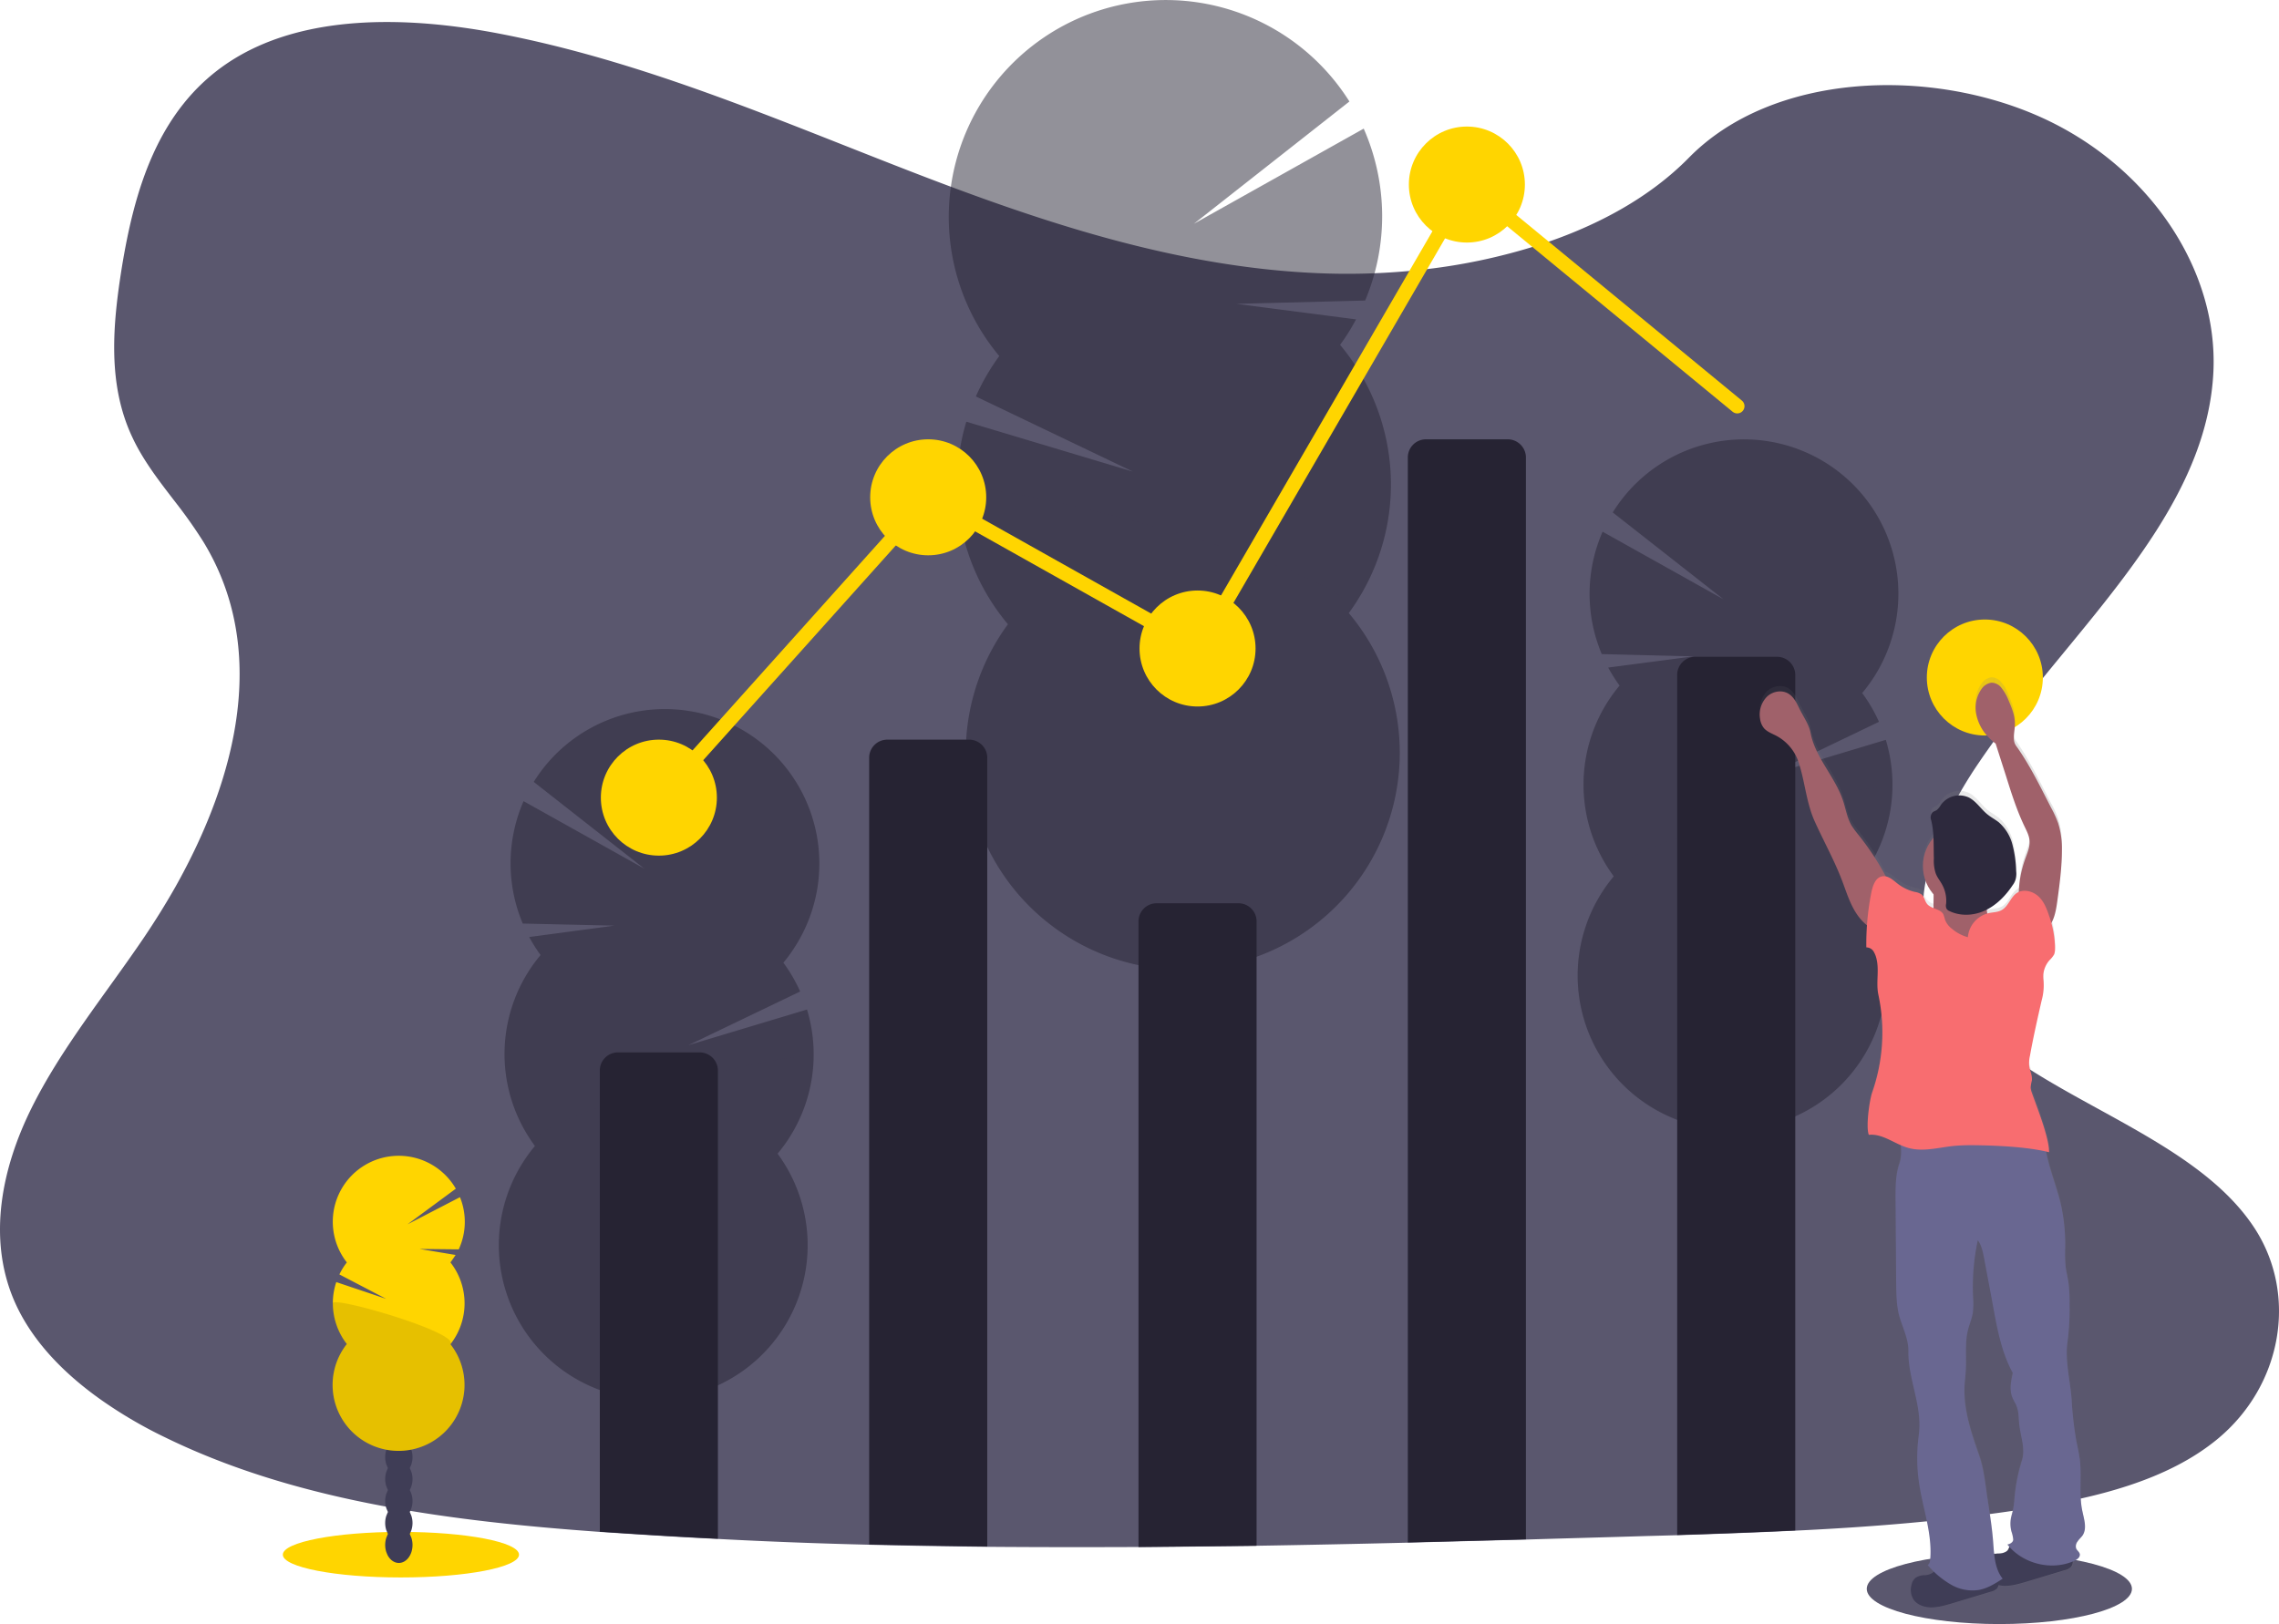 <svg xmlns="http://www.w3.org/2000/svg" xmlns:xlink="http://www.w3.org/1999/xlink" viewBox="0 0 1099.99 784.1"><defs><linearGradient id="a" x1="956.74" y1="2259.67" x2="1113.35" y2="2259.67" gradientTransform="matrix(-1, 0, 0, 1, 1962.78, -1707.79)" gradientUnits="userSpaceOnUse"><stop offset="0" stop-color="gray" stop-opacity="0.25"/><stop offset="0.54" stop-color="gray" stop-opacity="0.12"/><stop offset="1" stop-color="gray" stop-opacity="0.1"/></linearGradient></defs><title>displays_empty_image</title><ellipse cx="965.01" cy="767.1" rx="64" ry="17" style="fill:#5a576e"/><path d="M1070.5,694.9c-24.3,20.2-59,28.6-92.5,33.8l-5.6.9c-35,5.2-70.4,8-105.9,9.7-19,.9-38,1.6-57,2.2l-14.9.4c-19.3.6-38.7,1.1-58.1,1.7l-57,1.5c-24.3.6-48.7,1.1-73,1.5q-28.5.45-57,.6c-24.3.1-48.7.1-73-.1-19-.2-38-.5-57-1-24.3-.6-48.7-1.5-73-2.8-16.5-.8-33-1.8-49.5-2.9l-7.5-.5c-70.8-5.1-142.8-14.3-204.7-43.2l-1.7-.8c-.8-.4-1.7-.8-2.5-1.2A217.16,217.16,0,0,1,48,675.6c-18.3-13.1-33.4-29-41.4-47.9-12.5-29.7-5.9-63,8.4-92s35.8-55.2,54.3-82.5c5.4-8,10.6-16.3,15.4-24.8,30-53.4,44.9-115.1,13.4-166.6a231.6,231.6,0,0,0-13.4-19c-7.7-10-15.5-20-20.7-31.1-12.3-25.8-9.6-54.7-5.2-82.3,6-36.6,17-76,51.4-98.9C145.9,6.8,196.5,8,240.8,16.5c68.8,13.2,132.4,40.8,196.5,65.7s131.3,47.7,201.8,50.1a328.17,328.17,0,0,0,45.4-1.6h0a290.37,290.37,0,0,0,59.1-12.4c27.8-9.1,53-22.9,71.7-42,40.2-40.8,115.6-43.9,170-19.3,51.9,23.5,85.5,73.4,83,123.1C1065.5,235.5,1024,281,986,327.7c-4.6,5.7-9.2,11.3-13.6,17.1-2.5,3.2-4.9,6.4-7.3,9.6h0q-6.3,8.55-12,17.1c-19.4,29.5-33.2,65-19.8,96.9,7.5,17.8,21.8,31.5,39.1,43.4,38.7,26.6,92,44.6,116,81.8C1109.1,625.8,1101.4,669.2,1070.5,694.9Z" transform="translate(0.01 -0.3)" style="fill:#5a576e"/><g style="opacity:0.5"><path d="M555.5,549.4a26.35,26.35,0,0,0,.2,2.8c7.8-3.1,15.4-6.4,22.9-10a18.1,18.1,0,0,0,10.6-5.2c2.2-1.1,4.4-2.3,6.5-3.4a22.8,22.8,0,0,0-1.7-3c-4.2-6.7-10.6-10.8-17.7-10.6s-13.2,4.8-16.9,11.7A34.82,34.82,0,0,0,555.5,549.4Z" transform="translate(0.01 -0.3)" style="fill:#262333"/><path d="M554.3,514.4a34.3,34.3,0,0,0,5.2,17.3c4.2,6.6,10.6,10.8,17.7,10.6.5,0,1-.1,1.5-.1a18.1,18.1,0,0,0,10.6-5.2,25.35,25.35,0,0,0,4.9-6.4,36,36,0,0,0-1.1-35c-4.2-6.7-10.6-10.8-17.7-10.6s-13.1,4.8-16.9,11.7A34.06,34.06,0,0,0,554.3,514.4Z" transform="translate(0.01 -0.3)" style="fill:#262333"/><ellipse cx="575.12" cy="478.72" rx="21.9" ry="28.6" transform="matrix(1, -0.03, 0.03, 1, -15.39, 18.83)" style="fill:#262333"/><ellipse cx="573.92" cy="443.72" rx="21.9" ry="28.6" transform="translate(-14.24 18.77) rotate(-1.88)" style="fill:#262333"/><ellipse cx="572.82" cy="408.72" rx="21.9" ry="28.6" transform="translate(-13.09 18.71) rotate(-1.88)" style="fill:#262333"/><path d="M646.8,166.8a97.52,97.52,0,0,0,7.7-12.3L596.8,147l62.1-1.6a105,105,0,0,0-.7-83l-81.9,45.9,75-59a104.72,104.72,0,1,0-169,122.9A105.31,105.31,0,0,0,471,191.7L546.8,228l-80.4-24.1a104.94,104.94,0,0,0,20.1,97.8A104.73,104.73,0,1,0,651,296.3,104.88,104.88,0,0,0,646.8,166.8Z" transform="translate(0.01 -0.3)" style="fill:#262333"/><path d="M461.9,237.6a104.44,104.44,0,0,0,24.5,64,104.73,104.73,0,1,0,164.5-5.4C664.4,277.9,461.5,225.9,461.9,237.6Z" transform="translate(0.01 -0.3)" style="fill:#262333;opacity:0.1;isolation:isolate"/></g><g style="opacity:0.5"><path d="M326.2,733.6c0,.7-.1,1.3-.1,2-5.5-2.2-11-4.6-16.3-7.1a13.37,13.37,0,0,1-7.5-3.7c-1.6-.8-3.1-1.6-4.6-2.4a11.25,11.25,0,0,1,1.2-2.1c3-4.7,7.5-7.7,12.6-7.5s9.4,3.4,12,8.3A27.85,27.85,0,0,1,326.2,733.6Z" transform="translate(0.01 -0.3)" style="fill:#262333"/><path d="M327,708.7a25.16,25.16,0,0,1-3.6,12.3c-3,4.7-7.5,7.7-12.6,7.5l-1-.1a13.37,13.37,0,0,1-7.5-3.7,18.82,18.82,0,0,1-3.5-4.5,25.4,25.4,0,0,1,.8-24.9c3-4.7,7.5-7.7,12.6-7.5s9.4,3.4,12,8.3A25,25,0,0,1,327,708.7Z" transform="translate(0.01 -0.3)" style="fill:#262333"/><ellipse cx="312.18" cy="683.35" rx="20.4" ry="15.6" transform="translate(-380.68 973.49) rotate(-88.19)" style="fill:#262333"/><ellipse cx="312.94" cy="658.44" rx="20.4" ry="15.6" transform="translate(-355.04 950.13) rotate(-88.19)" style="fill:#262333"/><ellipse cx="313.82" cy="633.53" rx="20.4" ry="15.6" transform="translate(-329.3 926.89) rotate(-88.19)" style="fill:#262333"/><path d="M260.9,461.4a79.44,79.44,0,0,1-5.5-8.7l41.1-5.5-44.2-1a74.91,74.91,0,0,1,.4-59.1L311,419.7l-53.4-41.9a74.56,74.56,0,1,1,126.6,78.8,73.08,73.08,0,0,1-6.1,8.5,74.2,74.2,0,0,1,8.1,13.9l-53.9,25.9,57.2-17.2a74.62,74.62,0,0,1-14.2,69.6,74.52,74.52,0,1,1-117.1-3.7,74.39,74.39,0,0,1,2.7-92.2Z" transform="translate(0.01 -0.3)" style="fill:#262333"/><path d="M392.5,511.6a74.16,74.16,0,0,1-17.4,45.6A74.52,74.52,0,1,1,258,553.5C248.4,540.5,392.8,503.3,392.5,511.6Z" transform="translate(0.01 -0.3)" style="fill:#262333;opacity:0.1;isolation:isolate"/></g><g style="opacity:0.5"><path d="M846.9,603.5c0,.7-.1,1.3-.1,2-5.5-2.2-11-4.6-16.3-7.1a13.37,13.37,0,0,1-7.5-3.7c-1.5-.8-3.1-1.6-4.7-2.4a22.47,22.47,0,0,1,1.2-2.1c3-4.7,7.5-7.7,12.6-7.5s9.4,3.4,12,8.3A24.67,24.67,0,0,1,846.9,603.5Z" transform="translate(0.01 -0.3)" style="fill:#262333"/><path d="M847.8,578.6a24.26,24.26,0,0,1-3.7,12.3c-3,4.7-7.5,7.7-12.6,7.5l-1-.1a13.37,13.37,0,0,1-7.5-3.7,18.82,18.82,0,0,1-3.5-4.5,25.4,25.4,0,0,1,.8-24.9c3-4.7,7.5-7.7,12.6-7.5s9.4,3.4,12,8.3A24.34,24.34,0,0,1,847.8,578.6Z" transform="translate(0.01 -0.3)" style="fill:#262333"/><ellipse cx="833.04" cy="553.29" rx="20.4" ry="15.6" transform="matrix(0.03, -1, 1, 0.03, 253.72, 1368.14)" style="fill:#262333"/><ellipse cx="833.81" cy="528.4" rx="20.4" ry="15.6" transform="translate(279.35 1344.8) rotate(-88.19)" style="fill:#262333"/><ellipse cx="834.59" cy="503.5" rx="20.4" ry="15.6" transform="translate(304.99 1321.46) rotate(-88.19)" style="fill:#262333"/><path d="M781.7,331.3a79.44,79.44,0,0,1-5.5-8.7l41.1-5.4-44.2-1.1a74.91,74.91,0,0,1,.4-59.1l58.3,32.6-53.4-41.9a74.52,74.52,0,0,1,126.7,78.5,77,77,0,0,1-6.3,8.7,74.2,74.2,0,0,1,8.1,13.9L853,374.7l57.2-17.2A74.62,74.62,0,0,1,896,427.1a74.52,74.52,0,1,1-117.1-3.7,74.4,74.4,0,0,1,2.8-92.1Z" transform="translate(0.01 -0.3)" style="fill:#262333"/><path d="M913.3,381.6a74.16,74.16,0,0,1-17.4,45.6,74.52,74.52,0,1,1-117.1-3.7C769.2,410.5,913.5,373.2,913.3,381.6Z" transform="translate(0.01 -0.3)" style="fill:#262333;opacity:0.1;isolation:isolate"/></g><ellipse cx="193.51" cy="750.6" rx="57" ry="11" style="fill:#ffd500"/><ellipse cx="192.51" cy="745.9" rx="6.6" ry="8.7" style="fill:#3f3d56"/><ellipse cx="192.51" cy="735.3" rx="6.6" ry="8.7" style="fill:#3f3d56"/><ellipse cx="192.51" cy="724.7" rx="6.6" ry="8.7" style="fill:#3f3d56"/><ellipse cx="192.51" cy="714.1" rx="6.6" ry="8.7" style="fill:#3f3d56"/><ellipse cx="192.51" cy="703.5" rx="6.6" ry="8.7" style="fill:#3f3d56"/><ellipse cx="192.51" cy="692.8" rx="6.6" ry="8.7" style="fill:#3f3d56"/><ellipse cx="192.51" cy="682.2" rx="6.6" ry="8.7" style="fill:#3f3d56"/><path d="M217.4,609.8c.9-1.2,1.7-2.4,2.5-3.6l-17.4-2.9,18.9.2a31.57,31.57,0,0,0,.6-25.2l-25.3,13.1L220,574.2a31.83,31.83,0,1,0-55.1,31.9,30,30,0,0,0,2.5,3.7,31.28,31.28,0,0,0-3.6,5.8l22.6,11.8-24.1-8.1a32.14,32.14,0,0,0,5.1,29.9,31.83,31.83,0,1,0,50,.1,32,32,0,0,0,0-39.5Z" transform="translate(0.01 -0.3)" style="fill:#ffd500"/><path d="M160.6,629.5a32,32,0,0,0,6.8,19.7,31.83,31.83,0,1,0,50,.1C221.7,643.7,160.6,625.9,160.6,629.5Z" transform="translate(0.01 -0.3)" style="opacity:0.1;isolation:isolate"/><path d="M346.5,517.2v226c-16.5-.8-33-1.8-49.5-2.9l-7.5-.5V517.2a8.75,8.75,0,0,1,8.8-8.8h39.4A8.81,8.81,0,0,1,346.5,517.2Z" transform="translate(0.01 -0.3)" style="fill:#262333"/><path d="M419.5,746V366.2a8.75,8.75,0,0,1,8.8-8.8h39.4a8.75,8.75,0,0,1,8.8,8.8h0V747Z" transform="translate(0.01 -0.3)" style="fill:#262333"/><path d="M549.5,747.2v-302a8.75,8.75,0,0,1,8.8-8.8h39.4a8.75,8.75,0,0,1,8.8,8.8h0V746.6Z" transform="translate(0.01 -0.3)" style="fill:#262333"/><path d="M736.5,221.2V743.5l-57,1.5V221.2a8.75,8.75,0,0,1,8.8-8.8h39.4a8.81,8.81,0,0,1,8.8,8.8Z" transform="translate(0.01 -0.3)" style="fill:#262333"/><path d="M866.5,326.2v413c-19,.9-38,1.6-57,2.2V326.2a8.75,8.75,0,0,1,8.8-8.8h39.4a8.81,8.81,0,0,1,8.8,8.8Z" transform="translate(0.01 -0.3)" style="fill:#262333"/><polyline points="318.51 385.1 448.51 240.1 578.51 313.1 708.51 89.1 838.51 196.1" style="fill:none;stroke:#ffd500;stroke-linecap:round;stroke-miterlimit:10;stroke-width:7px"/><circle cx="318.01" cy="385.1" r="28" style="fill:#ffd500"/><circle cx="448.01" cy="240.1" r="28" style="fill:#ffd500"/><circle cx="578.01" cy="313.1" r="28" style="fill:#ffd500"/><circle cx="708.01" cy="89.1" r="28" style="fill:#ffd500"/><circle cx="958.01" cy="327.1" r="28" style="fill:#ffd500"/><ellipse cx="233.71" cy="722.3" rx="18.7" ry="3.2" style="fill:#5a576e"/><path d="M849.6,344.6a9.34,9.34,0,0,0,2,4.8c1.5,1.6,3.6,2.4,5.6,3.4A22.36,22.36,0,0,1,868,365.2c3.3,9.7,3.8,20,8,29.4s9.2,18.4,12.9,28c2.1,5.5,3.7,11.1,6.8,16.1a26.32,26.32,0,0,0,5.6,6.4q-.3,5.25-.3,10.5a4,4,0,0,1,3.4,1.8,11.62,11.62,0,0,1,1.5,3.8c1.4,5.7-.3,11.7.9,17.4a88.59,88.59,0,0,1-3,47.6c-1.4,3.9-3.1,16.7-1.6,20.6,5.4-.5,10.3,2.8,15.3,5a21.08,21.08,0,0,1-.7,9c-1.8,5.3-1.8,11-1.8,16.6l.3,41.3c0,5.2.1,10.5,1.4,15.6,1.5,5.7,4.6,11.5,4.5,17.4-.3,12.7,5.7,24.8,5.3,37.4-.1,2.4-.4,4.8-.7,7.2a82.28,82.28,0,0,0,.5,19.2c1.8,12.7,6.6,25.1,5.4,37.8-.1.9-.4,2-1.2,2.3,1,1.1,2.1,2.3,3.1,3.3a2,2,0,0,1-.9.9,8.61,8.61,0,0,1-3.8,1,7.67,7.67,0,0,0-4.4,1.4,6.35,6.35,0,0,0-1.8,3.3,9.08,9.08,0,0,0,1.2,7.5,8.38,8.38,0,0,0,3.4,2.5c4.6,2,9.9.5,14.7-.9l18.9-5.7a6.17,6.17,0,0,0,3.1-1.6,3.46,3.46,0,0,0,.8-1.6c4.2,1,8.8-.2,13-1.5l18.9-5.7a6.17,6.17,0,0,0,3.1-1.6,3.57,3.57,0,0,0,.8-3c.1-.1.3-.1.4-.2,1.4-.7,3-1.9,2.7-3.5-.3-1-1.3-1.6-1.7-2.5a3.67,3.67,0,0,1,.7-3.5c.7-1,1.7-1.8,2.4-2.9,2.2-3.3.7-7.7-.1-11.6-1.8-8.3-.1-17.1-1.3-25.5-.4-2.8-1.1-5.7-1.6-8.5a171.05,171.05,0,0,1-2.3-20.2c-.7-9.7-3.4-19.2-1.9-28.8a107,107,0,0,0,.9-17,65.12,65.12,0,0,0-.5-10.8c-.4-2.7-1.1-5.3-1.4-8-.2-3-.3-6.1-.2-9.1a90.14,90.14,0,0,0-1.9-20.1c-2-9.1-5.8-17.8-7.4-26.9a9.36,9.36,0,0,1,1.6.4c.1-7-6.1-22.2-8.3-28.9a11.36,11.36,0,0,1-.6-2.5,18.57,18.57,0,0,1,.6-3.4c.3-2.4-1-4.7-1.3-7.1a17.59,17.59,0,0,1,.4-5.1c1.6-9,3.6-17.8,5.6-26.7a27.58,27.58,0,0,0,.9-9.9,12.1,12.1,0,0,1,3-9.8,11.83,11.83,0,0,0,2.2-2.8,6.58,6.58,0,0,0,.4-2.8,41.24,41.24,0,0,0-1.8-12.1c1.8-3.2,2.4-7.1,2.9-10.8,1.1-8.2,2.2-16.4,2.2-24.6a40.86,40.86,0,0,0-1.8-13,50.66,50.66,0,0,0-3.4-7.5c-5.3-10.1-10.3-20.8-16.9-30.1-2-2.8-.7-6.7-.6-10.2.2-4.2-1.5-8.2-3.1-12.1a18.55,18.55,0,0,0-3.8-6.5,6.06,6.06,0,0,0-4.4-2,6.61,6.61,0,0,0-4.7,2.9,15.43,15.43,0,0,0-2.8,11.6,22.42,22.42,0,0,0,5.1,10.9,24.93,24.93,0,0,0,4.4,4.2c1.7,5.3,3.3,10.5,5,15.8a190.06,190.06,0,0,0,9,24.6c1.1,2.3,2.3,4.6,2.4,7.1.1,2.7-1,5.3-1.9,7.9a56.16,56.16,0,0,0-3.2,16.7,2.18,2.18,0,0,0-.8.5c-3.2,2.1-4.1,6.5-7.4,8.4-1.9,1.1-4.2,1-6.4,1.5a1.42,1.42,0,0,0-.6.2,5,5,0,0,1-.2-1.2v-.8a33.45,33.45,0,0,0,12.4-11.8,14,14,0,0,0,1.5-3,12.8,12.8,0,0,0,.2-3.9,71.52,71.52,0,0,0-1.8-12.9,21.84,21.84,0,0,0-6.7-10.9c-1.6-1.3-3.5-2.3-5.2-3.6-3.2-2.6-5.4-6.4-9-8.3a10.89,10.89,0,0,0-13.6,3.5,8.18,8.18,0,0,1-2,2.5,17.38,17.38,0,0,0-1.9,1,3.7,3.7,0,0,0-.8,3.9,35.57,35.57,0,0,1,1.1,8.6,21,21,0,0,0-.1,27.2c0,1.9,0,3.7-.1,5.6a4.1,4.1,0,0,1-.1,1.1,6.91,6.91,0,0,1-3-2c-1.1-1.4-1.3-3.5-2.7-4.6a7.74,7.74,0,0,0-3.3-1.2,21.87,21.87,0,0,1-8-3.8c-1.8-1.4-3.8-3.3-5.9-3.7a129.94,129.94,0,0,0-13-19.8,40.22,40.22,0,0,1-3.4-4.7c-2.2-3.8-2.8-8.2-4.2-12.3-3.8-11.5-13.3-20.8-15.6-32.7-.8-4.3-3.6-8.1-5.5-12.1-1.3-2.7-2.7-5.5-5.2-7.1-3.3-2-7.8-1.1-10.5,1.6A12.37,12.37,0,0,0,849.6,344.6ZM968.3,749.3a8.61,8.61,0,0,1-3.8,1l-2,.3c-.3-2.1-.4-4.2-.5-6.3-.5-6.8-1.6-13.5-2.6-20.3-1.1-7-1.6-14.7-4-21.4-3.8-10.9-7.7-22.2-7.2-33.8.1-2.6.4-5.2.6-7.9.3-6.5-.6-13.1,1-19.4.7-2.9,1.9-5.6,2.4-8.5a41.71,41.71,0,0,0,.1-7.9,104,104,0,0,1,2.3-27.3c1.9,2.4,2.5,5.6,3,8.6l3.8,20.3c2.2,12.1,4.2,24.9,10.1,35.6-.8,3.9-1.7,8-.3,11.7.6,1.6,1.6,3,2.2,4.6,1,2.7.9,5.7,1.2,8.5.7,6,3.1,11.9,1.3,17.7a82.12,82.12,0,0,0-3.6,18.4,46,46,0,0,1-.6,5.2c-.3,1.5-.8,3-1.1,4.6a15.2,15.2,0,0,0,.3,6.7,16.06,16.06,0,0,1,.8,3.8c0,1.3-1.6,2.2-2.8,2.4.4.5.8.9,1.2,1.4C969.5,747.9,969,748.7,968.3,749.3Z" transform="translate(0.01 -0.3)" style="fill:url(#a)"/><path d="M928.8,760.8a7.67,7.67,0,0,0-4.4,1.4,6,6,0,0,0-1.8,3.3,8.86,8.86,0,0,0,1.2,7.4,8.38,8.38,0,0,0,3.4,2.5c4.6,2,9.9.5,14.7-.9l18.9-5.7a6.17,6.17,0,0,0,3.1-1.6,4.2,4.2,0,0,0,.1-4.9,9.67,9.67,0,0,0-4-3.2c-5.9-2.9-12.5-3.5-18.9-3.6-2.4,0-4.8-.6-6.4,1.3-.9,1-.7,2.1-2,2.9A7.65,7.65,0,0,1,928.8,760.8Z" transform="translate(0.01 -0.3)" style="fill:#3f3d56"/><path d="M964.5,750.4a7.67,7.67,0,0,0-4.4,1.4,6.35,6.35,0,0,0-1.8,3.3,8.8,8.8,0,0,0,1.2,7.4,8.38,8.38,0,0,0,3.4,2.5c4.6,2,9.9.5,14.7-.9l18.9-5.7a6.17,6.17,0,0,0,3.1-1.6,4.05,4.05,0,0,0,.1-4.8,9.67,9.67,0,0,0-4-3.2c-5.9-2.9-12.5-3.5-19-3.6-2.4,0-4.8-.6-6.4,1.3-.9,1-.7,2.1-2,2.9A7.46,7.46,0,0,1,964.5,750.4Z" transform="translate(0.01 -0.3)" style="fill:#3f3d56"/><path d="M948.1,545.5a234,234,0,0,1,33.5-.9,8.33,8.33,0,0,1,2.2.3c2.5,1,2.8,4.2,3.1,6.8,1,10.7,5.7,20.6,8,31.1a89.81,89.81,0,0,1,1.9,20,67.62,67.62,0,0,0,.2,9c.3,2.7,1,5.3,1.4,8a78.1,78.1,0,0,1,.5,10.8,119.66,119.66,0,0,1-.9,16.9c-1.5,9.5,1.2,19,1.9,28.6a169.39,169.39,0,0,0,2.3,20.1c.6,2.8,1.2,5.6,1.6,8.4,1.1,8.4-.5,17.1,1.3,25.4.8,3.9,2.3,8.2.1,11.6-.7,1-1.7,1.8-2.4,2.9a3.72,3.72,0,0,0-.7,3.5c.4.9,1.4,1.5,1.7,2.5.4,1.5-1.2,2.8-2.7,3.4-10.8,4.9-24.8,1.5-32.2-7.9,1.3-.2,2.8-1.1,2.8-2.4a15.25,15.25,0,0,0-.8-3.7,14.75,14.75,0,0,1-.3-6.6c.3-1.5.8-3,1.1-4.5a44.29,44.29,0,0,0,.6-5.1,86.29,86.29,0,0,1,3.6-18.2c1.8-5.8-.7-11.6-1.3-17.6-.3-2.8-.2-5.8-1.2-8.5-.6-1.6-1.6-3-2.2-4.6-1.4-3.7-.5-7.8.3-11.6-5.9-10.7-7.9-23.4-10.1-35.4l-3.8-20.2c-.6-3-1.2-6.1-3-8.5a108,108,0,0,0-2.3,27.2,41.71,41.71,0,0,1-.1,7.9c-.5,2.9-1.7,5.6-2.4,8.5-1.5,6.3-.6,12.8-1,19.3-.1,2.6-.5,5.2-.6,7.8-.5,11.5,3.4,22.7,7.2,33.6,2.3,6.7,2.9,14.3,4,21.2,1,6.7,2.1,13.4,2.6,20.1.5,6.2.7,12.9,4.6,17.8-3.5,2.3-7.2,4.6-11.3,5.4a20.56,20.56,0,0,1-13.9-2.7,42.83,42.83,0,0,1-11-9.3c.8-.3,1.1-1.5,1.2-2.3,1.2-12.7-3.6-25-5.4-37.6a81.29,81.29,0,0,1-.5-19.1c.2-2.4.6-4.8.7-7.2.5-12.5-5.5-24.6-5.3-37.1.1-5.9-3-11.7-4.5-17.3-1.3-5-1.3-10.3-1.4-15.5l-.3-41c0-5.5,0-11.2,1.8-16.5,2.2-6.3-.3-13.5-.7-20.2A84.66,84.66,0,0,0,948.1,545.5Z" transform="translate(0.01 -0.3)" style="fill:#696791"/><path d="M912.4,427.7a129.94,129.94,0,0,0-15.3-24.2,49.55,49.55,0,0,1-3.4-4.6c-2.2-3.7-2.8-8.1-4.2-12.2-3.8-11.4-13.3-20.6-15.6-32.5-.8-4.3-3.6-8-5.5-12-1.3-2.7-2.7-5.5-5.2-7-3.3-2-7.8-1.1-10.5,1.6a12.29,12.29,0,0,0-3.2,10.5,9,9,0,0,0,2,4.7c1.5,1.6,3.6,2.4,5.6,3.4a22.5,22.5,0,0,1,10.8,12.3c3.3,9.6,3.8,19.9,8,29.2s9.2,18.3,12.9,27.8c2.1,5.4,3.7,11,6.8,16s7.8,9.2,13.6,9.9a35.59,35.59,0,0,1,1.6-10.7C912,436.1,914.3,431.5,912.4,427.7Z" transform="translate(0.01 -0.3)" style="fill:#a0616a"/><path d="M974.4,435.2a52.81,52.81,0,0,1,3.3-20.8c.9-2.5,2-5.1,1.9-7.9-.1-2.5-1.3-4.8-2.4-7.1-3.8-7.9-6.4-16.2-9-24.5l-5-15.6a28.51,28.51,0,0,1-4.4-4.1,22,22,0,0,1-5.1-10.9,15.74,15.74,0,0,1,2.8-11.5,7,7,0,0,1,4.7-2.9,6.06,6.06,0,0,1,4.4,2,23.06,23.06,0,0,1,3.8,6.4c1.6,3.8,3.3,7.8,3.1,12-.1,3.5-1.4,7.3.6,10.1,6.6,9.2,11.7,19.8,16.9,29.9a50.66,50.66,0,0,1,3.4,7.5,40.64,40.64,0,0,1,1.8,12.9c0,8.2-1.1,16.4-2.2,24.5-.7,5.1-1.6,10.6-5.5,14C983.5,444.2,979.5,439.2,974.4,435.2Z" transform="translate(0.01 -0.3)" style="fill:#a0616a"/><circle cx="948.91" cy="418.1" r="20.8" style="fill:#a0616a"/><path d="M959,440.2c.5,3.8,2.5,7.1,4.5,10.4,1.2,2,2.7,4.1,5,4.4a98.68,98.68,0,0,1-18.8,7.6,22.65,22.65,0,0,1-6.9,1.1,14.2,14.2,0,0,1-5.7-1.5,28.63,28.63,0,0,1-16.2-18.9,32.93,32.93,0,0,0,7.7-.6,4.54,4.54,0,0,0,4.6-5.2c.1-3.5.1-6.9,0-10.4a40.78,40.78,0,0,1,15.1,1.9c2,.6,4,1.4,6,1.9,1.3.3,4.7,0,5.7.7C961.3,432.6,958.6,437.7,959,440.2Z" transform="translate(0.01 -0.3)" style="fill:#a0616a"/><path d="M949.8,452.8a13.11,13.11,0,0,1,9.9-11.6c2.1-.5,4.5-.4,6.4-1.5,3.3-1.8,4.3-6.3,7.4-8.3s7.6-.9,10.4,1.7,4.1,6.3,5.3,9.9a49.11,49.11,0,0,1,2.7,15.2,9,9,0,0,1-.4,2.8,11.83,11.83,0,0,1-2.2,2.8,12.1,12.1,0,0,0-3,9.8,27,27,0,0,1-.9,9.8c-2,8.8-4,17.6-5.6,26.5a16.66,16.66,0,0,0-.4,5c.3,2.4,1.6,4.7,1.3,7.1a20.21,20.21,0,0,0-.6,3.4,10.15,10.15,0,0,0,.6,2.5c2.3,6.6,8.4,21.7,8.3,28.7-10.7-2.7-26.3-3.3-37.3-3.4-3,0-6,.1-9.1.4-7.2.8-14.6,2.9-21.6.9-6.5-1.8-12.3-7-19-6.3-1.5-3.8.3-16.6,1.6-20.4a87.56,87.56,0,0,0,3-47.3c-1.2-5.7.5-11.7-.9-17.3a12,12,0,0,0-1.5-3.7,4.17,4.17,0,0,0-3.4-1.8,127.71,127.71,0,0,1,2.5-26.9c.7-3.1,2-6.9,5.2-7.4,2.9-.5,5.3,1.9,7.6,3.7a21.87,21.87,0,0,0,8,3.8,7.74,7.74,0,0,1,3.3,1.2c1.4,1.1,1.6,3.2,2.7,4.6,2,2.5,6.5,2.3,7.9,5.1a25.82,25.82,0,0,1,.8,2.6,10,10,0,0,0,3.3,4.3A20.38,20.38,0,0,0,949.8,452.8Z" transform="translate(0.01 -0.3)" style="fill:#f86d70"/><path d="M932.1,396.3a3.66,3.66,0,0,1,.8-3.9c.5-.4,1.3-.6,1.9-1a9.58,9.58,0,0,0,2-2.5,10.92,10.92,0,0,1,13.6-3.5c3.6,1.9,5.8,5.7,9,8.2,1.6,1.3,3.5,2.3,5.2,3.6a21.14,21.14,0,0,1,6.7,10.8,55.65,55.65,0,0,1,1.8,12.8,10.27,10.27,0,0,1-.2,3.9,8.47,8.47,0,0,1-1.5,3c-3.3,5-7.7,9.5-13.1,12.1s-12.1,3-17.5.3a2.76,2.76,0,0,1-1.3-1.1,3.6,3.6,0,0,1-.2-2.3,16.18,16.18,0,0,0-1.7-8.9c-1-2-2.5-3.7-3.3-5.8a19.29,19.29,0,0,1-.9-7.2C933.2,408.6,933.6,402.4,932.1,396.3Z" transform="translate(0.01 -0.3)" style="fill:#2d293d"/></svg>